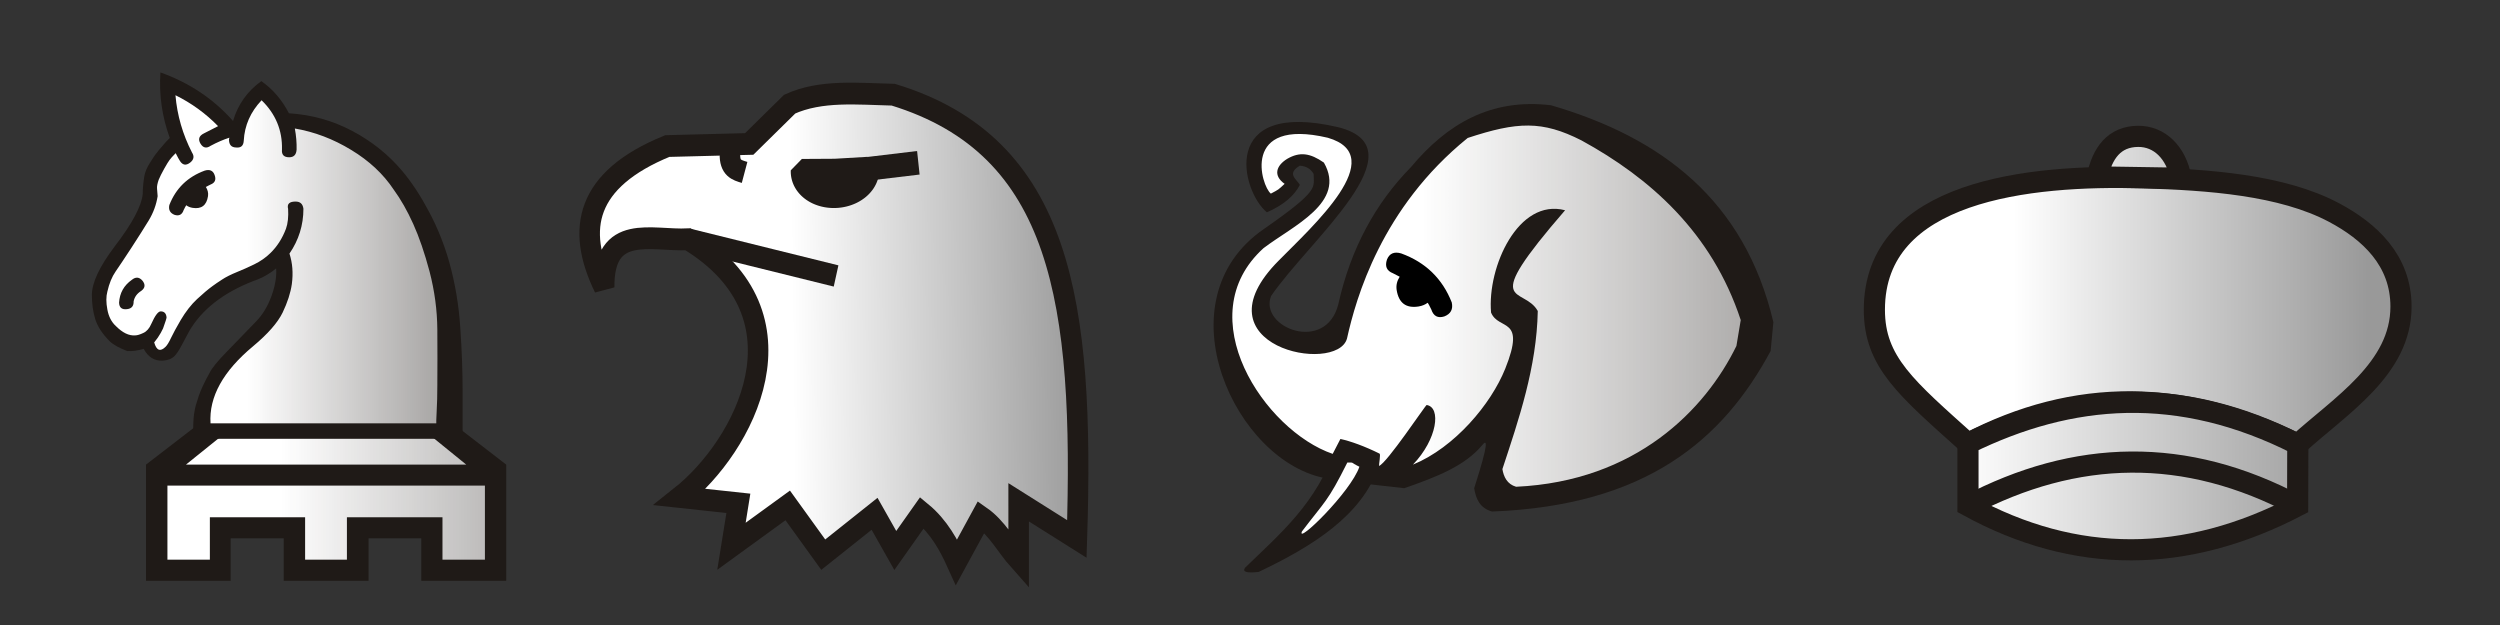 <?xml version="1.0" encoding="UTF-8" standalone="no"?>
<svg
   xmlns:dc="http://purl.org/dc/elements/1.1/"
   xmlns:cc="http://creativecommons.org/ns#"
   xmlns:rdf="http://www.w3.org/1999/02/22-rdf-syntax-ns#"
   xmlns:svg="http://www.w3.org/2000/svg"
   xmlns="http://www.w3.org/2000/svg"
   xmlns:xlink="http://www.w3.org/1999/xlink"
   xmlns:sodipodi="http://sodipodi.sourceforge.net/DTD/sodipodi-0.dtd"
   xmlns:inkscape="http://www.inkscape.org/namespaces/inkscape"
   width="708.68"
   height="177.17"
   shape-rendering="geometricPrecision"
   image-rendering="optimizeQuality"
   fill-rule="evenodd"
   clip-rule="evenodd"
   viewBox="0 0 200 50"
   version="1.1"
   id="svg1163"
   sodipodi:docname="4FairyPieces.svg"
   inkscape:version="1.0.1 (3bc2e813f5, 2020-09-07)">
  <rect x="0" y="0" width="200" height="50" fill="#333333" stroke="none"/>
  <sodipodi:namedview
     pagecolor="#ffffff"
     bordercolor="#666666"
     borderopacity="1"
     objecttolerance="10"
     gridtolerance="10"
     guidetolerance="10"
     inkscape:pageopacity="0"
     inkscape:pageshadow="2"
     inkscape:window-width="3840"
     inkscape:window-height="2050"
     id="namedview1165"
     showgrid="false"
     inkscape:zoom="1.2205791"
     inkscape:cx="-168.34266"
     inkscape:cy="114.46557"
     inkscape:window-x="-12"
     inkscape:window-y="-12"
     inkscape:window-maximized="1"
     inkscape:current-layer="svg1163"
     showguides="false"
     inkscape:document-rotation="0" />
  <defs
     id="defs1157">
    <linearGradient
       gradientUnits="userSpaceOnUse"
       y2="37.469"
       x2="77.76"
       y1="37.22"
       x1="21.13"
       id="linearGradient9444"
       gradientTransform="translate(-91.536,53.382)">
      <stop
         style="stop-color:#a8a6a5;stop-opacity:1"
         offset="0"
         stop-color="#fff"
         stop-opacity="0"
         id="stop9442" />
      <stop
         stop-color="#fff"
         id="stop9440"
         offset="1" />
    </linearGradient>
    <inkscape:path-effect
       effect="mirror_symmetry"
       start_point="-80.439,2.587"
       end_point="-37.113,28.419"
       center_point="-58.776,15.503"
       id="path-effect7013"
       is_visible="true"
       mode="free"
       discard_orig_path="false"
       fuse_paths="true"
       oposite_fuse="true"
       lpeversion="0"
       split_items="false" />
    <linearGradient
       id="0"
       x1="21.19"
       y1="37.552"
       x2="77.74"
       y2="37.429"
       gradientUnits="userSpaceOnUse">
      <stop
         stop-color="#fff"
         id="stop1152" />
      <stop
         offset="1"
         stop-color="#fff"
         stop-opacity="0"
         id="stop1154" />
    </linearGradient>
    <linearGradient
       gradientTransform="translate(-91.536,53.382)"
       id="0-4"
       x1="21.13"
       y1="37.22"
       x2="77.76"
       y2="37.469"
       gradientUnits="userSpaceOnUse">
      <stop
         stop-color="#fff"
         id="stop8835" />
      <stop
         offset="1"
         stop-color="#fff"
         stop-opacity="0"
         id="stop8837" />
    </linearGradient>
    <inkscape:path-effect
       effect="mirror_symmetry"
       start_point="274.213,350.551"
       end_point="273.503,477.302"
       center_point="273.858,413.926"
       id="path-effect4557-0-4"
       is_visible="true"
       mode="free"
       discard_orig_path="false"
       fuse_paths="true"
       oposite_fuse="false"
       lpeversion="0"
       split_items="false" />
    <clipPath
       id="clipPath5191"
       clipPathUnits="userSpaceOnUse">
      <rect
         clip-path="none"
         y="4.029"
         x="7.207"
         height="15.671"
         width="35.163"
         id="rect5193"
         style="opacity:1;fill:#d40000;fill-opacity:1;stroke:#000000;stroke-width:0.205;stroke-linecap:square;stroke-linejoin:miter;stroke-miterlimit:4;stroke-dasharray:none;stroke-opacity:1;paint-order:normal" />
    </clipPath>
    <linearGradient
       gradientUnits="userSpaceOnUse"
       x2="77.64"
       x1="21.376"
       id="0-3">
      <stop
         id="stop4571"
         stop-color="#fff" />
      <stop
         id="stop4573"
         stop-opacity="0"
         stop-color="#fff"
         offset="1" />
    </linearGradient>
    <linearGradient
       gradientTransform="matrix(0.847,0,0,0.849,3.192,-2.022)"
       gradientUnits="userSpaceOnUse"
       x2="77.64"
       x1="21.405"
       id="0-8">
      <stop
         id="stop7093"
         stop-color="#fff" />
      <stop
         id="stop7095"
         stop-opacity="0"
         stop-color="#fff"
         offset="1" />
    </linearGradient>
    <linearGradient
       inkscape:collect="always"
       xlink:href="#linearGradient13464"
       id="linearGradient13468"
       x1="115.585"
       y1="51.193"
       x2="87.866"
       y2="51.539"
       gradientUnits="userSpaceOnUse" />
    <linearGradient
       inkscape:collect="always"
       id="linearGradient13464">
      <stop
         style="stop-color:#808080;stop-opacity:1;"
         offset="0"
         id="stop13460" />
      <stop
         style="stop-color:#ffffff;stop-opacity:1"
         offset="1"
         id="stop13462" />
    </linearGradient>
    <linearGradient
       inkscape:collect="always"
       xlink:href="#linearGradient5385"
       id="linearGradient5387"
       x1="62.93"
       y1="26.73"
       x2="91.343"
       y2="26.73"
       gradientUnits="userSpaceOnUse" />
    <linearGradient
       inkscape:collect="always"
       id="linearGradient5385">
      <stop
         style="stop-color:#ffffff;stop-opacity:1;"
         offset="0"
         id="stop5381" />
      <stop
         style="stop-color:#999999;stop-opacity:1"
         offset="1"
         id="stop5383" />
    </linearGradient>
    <linearGradient
       inkscape:collect="always"
       xlink:href="#linearGradient5385"
       id="linearGradient5395"
       x1="58.477"
       y1="39.452"
       x2="89.78"
       y2="39.452"
       gradientUnits="userSpaceOnUse" />
    <linearGradient
       inkscape:collect="always"
       xlink:href="#linearGradient5385"
       id="linearGradient5403"
       x1="62.956"
       y1="13.961"
       x2="88.305"
       y2="13.961"
       gradientUnits="userSpaceOnUse" />
    <linearGradient
       inkscape:collect="always"
       xlink:href="#linearGradient4543"
       id="linearGradient4545"
       x1="119.216"
       y1="11.441"
       x2="209.835"
       y2="11.441"
       gradientUnits="userSpaceOnUse" />
    <linearGradient
       inkscape:collect="always"
       id="linearGradient4543">
      <stop
         style="stop-color:#ffffff;stop-opacity:1;"
         offset="0"
         id="stop4539" />
      <stop
         style="stop-color:#ffffff;stop-opacity:0;"
         offset="1"
         id="stop4541" />
    </linearGradient>
  </defs>
  <g
     transform="translate(-0.701,0.474)"
     id="g6081">
    <g
       transform="matrix(1,0,0,-1,1.779,51.815)"
       id="g5169"
       clip-path="url(#clipPath5191)">
      <path
         style="fill:#1f1a17"
         inkscape:connector-curvature="0"
         id="path4578"
         d="m 28.408,9.22 h 4.216 V 5.825 h 6.796 v 9.295 l -5.5,4.243 V 31.22 l 4.22,4.221 v 5.08 h 3.789 V 46.45 H 8.07 v -5.929 h 3.794 v -5.08 L 16.11,31.22 V 19.363 L 10.602,15.12 V 5.825 h 6.774 V 9.22 h 4.242 V 5.825 h 6.79 z" />
      <path
         style="fill:url(#0-3)"
         inkscape:connector-curvature="0"
         id="path4580"
         d="m 33.07,17.678 3.15,-2.557 H 13.8 l 3.175,2.557 h 16.1 m 7.197,24.528 H 9.758 v 2.557 h 30.514 v -2.557 m -3.844,-5.05 H 13.602 v 3.37 h 22.826 v -3.37 M 32.212,19.368 H 17.819 V 31.23 H 32.212 V 19.368 m 5.503,-5.927 V 7.514 H 34.32 v 3.395 H 26.675 V 7.514 h -3.344 v 3.395 h -7.62 V 7.514 h -3.395 v 5.927 h 25.4 m -1.913,22 -2.548,-2.532 H 16.804 l -2.599,2.532 h 21.598" />
    </g>
    <g
       id="g6073"
       transform="matrix(0.828,0,0,0.828,2.811,3.66)">
      <path
         style="fill:#1f1a17;stroke-width:0.848"
         inkscape:connector-curvature="0"
         id="path7100"
         d="m 25.375,5.951 c 2.202,0.143 4.237,0.711 6.119,1.714 1.873,0.991 3.472,2.27 4.792,3.83 0.925,1.092 1.794,2.414 2.611,3.959 0.825,1.538 1.478,3.175 1.966,4.9 0.559,2.012 0.919,4.117 1.062,6.33 0.151,2.206 0.223,4.252 0.223,6.135 v 4.584 c 0,0 -1.091,0 -3.272,0 -2.173,0 -5,0 -8.482,0 H 16.298 c -0.129,0 -0.186,-0.345 -0.18,-1.028 0.007,-0.69 0.05,-1.243 0.136,-1.667 0.05,-0.338 0.186,-0.812 0.395,-1.43 0.215,-0.618 0.559,-1.365 1.055,-2.249 0.222,-0.452 0.753,-1.107 1.593,-1.969 0.846,-0.862 1.808,-1.868 2.905,-3.003 0.631,-0.647 1.119,-1.459 1.478,-2.443 0.358,-0.977 0.509,-1.868 0.452,-2.673 -0.517,0.424 -1.084,0.769 -1.703,1.034 -2.97,1.063 -5.126,2.608 -6.449,4.627 -0.101,0.129 -0.416,0.697 -0.947,1.714 -0.28,0.532 -0.524,0.898 -0.718,1.092 -0.265,0.266 -0.653,0.417 -1.155,0.446 -0.782,0.036 -1.392,-0.338 -1.829,-1.142 C 10.743,28.885 10.22,28.957 9.753,28.928 8.971,28.633 8.404,28.317 8.05,27.979 7.332,27.26 6.873,26.549 6.651,25.83 6.435,25.112 6.328,24.343 6.328,23.517 c 0,-1.179 0.724,-2.738 2.188,-4.678 1.712,-2.228 2.618,-3.93 2.726,-5.092 0,-0.503 0.05,-1.071 0.151,-1.706 0.086,-0.439 0.258,-0.857 0.524,-1.264 0.186,-0.28 0.308,-0.474 0.366,-0.575 0.064,-0.108 0.18,-0.266 0.352,-0.474 0.122,-0.172 0.23,-0.302 0.316,-0.388 0.079,-0.093 0.186,-0.216 0.316,-0.373 0.151,-0.18 0.344,-0.388 0.588,-0.632 -0.746,-2.048 -1.047,-4.16 -0.904,-6.33 2.783,0.991 5.126,2.554 7.016,4.692 0.466,-1.588 1.378,-2.874 2.733,-3.851 1.119,0.783 2.009,1.825 2.669,3.111" />
      <path
         inkscape:connector-curvature="0"
         style="fill:url(#0-8);stroke-width:0.848"
         id="path7102"
         d="m 39.606,35.905 c -0.014,0 0,-0.381 0.036,-1.142 0.043,-0.769 0.064,-1.595 0.064,-2.479 0.014,-1.753 0.014,-3.564 0,-5.439 -0.014,-1.875 -0.265,-3.743 -0.753,-5.612 -0.48,-1.796 -1.004,-3.327 -1.579,-4.599 -0.574,-1.272 -1.198,-2.364 -1.873,-3.291 -1.004,-1.516 -2.382,-2.802 -4.118,-3.851 -1.736,-1.057 -3.551,-1.746 -5.445,-2.069 0.129,0.69 0.186,1.365 0.172,2.026 -0.029,0.503 -0.265,0.754 -0.718,0.754 -0.517,0 -0.746,-0.251 -0.696,-0.754 C 24.741,7.597 24.081,6.009 22.725,4.694 21.663,5.815 21.082,7.115 21.003,8.603 20.975,9.099 20.724,9.314 20.243,9.257 19.798,9.243 19.576,8.984 19.576,8.482 c 0,0 0.014,-0.058 0.036,-0.172 C 19.038,8.496 18.435,8.755 17.804,9.093 17.402,9.373 17.072,9.301 16.821,8.884 16.57,8.46 16.678,8.129 17.158,7.893 17.761,7.584 18.213,7.354 18.522,7.196 17.317,5.96 15.946,4.968 14.404,4.207 c 0.165,1.954 0.703,3.793 1.6,5.54 0.236,0.359 0.18,0.682 -0.172,0.963 -0.395,0.309 -0.724,0.266 -0.99,-0.143 -0.093,-0.143 -0.236,-0.395 -0.416,-0.761 -0.294,0.294 -0.495,0.518 -0.588,0.653 -0.1,0.129 -0.273,0.41 -0.517,0.841 -0.244,0.438 -0.423,0.798 -0.538,1.078 -0.122,0.352 -0.18,0.632 -0.158,0.857 0.021,0.216 0.043,0.452 0.058,0.726 -0.129,0.827 -0.416,1.602 -0.856,2.335 -0.445,0.726 -1.004,1.617 -1.693,2.673 -0.66,1.006 -1.163,1.768 -1.513,2.27 -0.352,0.51 -0.617,1.15 -0.796,1.94 -0.129,0.474 -0.129,1.057 0,1.732 0.122,0.682 0.402,1.214 0.818,1.595 0.646,0.653 1.27,0.956 1.873,0.905 0.194,0 0.459,-0.079 0.789,-0.237 0.33,-0.151 0.581,-0.446 0.768,-0.883 0.358,-0.798 0.66,-1.2 0.904,-1.2 0.344,0 0.538,0.201 0.567,0.589 0,0.087 -0.115,0.439 -0.337,1.057 -0.129,0.28 -0.294,0.575 -0.502,0.883 -0.273,0.367 -0.387,0.518 -0.358,0.46 0.222,0.804 0.596,0.941 1.112,0.423 0.151,-0.151 0.33,-0.446 0.524,-0.862 0.201,-0.423 0.509,-0.991 0.925,-1.706 0.495,-0.833 1.018,-1.502 1.579,-2.026 0.559,-0.518 1.055,-0.941 1.492,-1.258 0.251,-0.187 0.559,-0.395 0.925,-0.632 0.366,-0.244 0.856,-0.489 1.471,-0.74 0.488,-0.194 1.033,-0.438 1.629,-0.726 0.596,-0.288 1.126,-0.653 1.585,-1.107 0.646,-0.632 1.141,-1.408 1.492,-2.335 0.186,-0.518 0.251,-1.157 0.208,-1.919 -0.122,-0.474 0.115,-0.711 0.718,-0.711 0.452,0 0.703,0.23 0.761,0.697 0,1.581 -0.452,3.024 -1.349,4.332 0.294,0.898 0.373,1.882 0.23,2.946 -0.122,0.857 -0.424,1.774 -0.89,2.752 -0.474,0.97 -1.42,2.055 -2.848,3.248 -2.905,2.414 -4.279,4.9 -4.118,7.451 0,0 1.19,0 3.58,0 2.389,0 4.635,0 6.736,0 H 39.605 M 11.102,23.11 c -0.409,0.251 -0.652,0.589 -0.739,1.013 0.014,0.46 -0.201,0.711 -0.646,0.754 -0.495,0.058 -0.746,-0.151 -0.761,-0.632 0.058,-0.927 0.466,-1.66 1.241,-2.206 0.366,-0.294 0.703,-0.273 1.012,0.079 0.308,0.381 0.273,0.711 -0.108,0.991 m 6.241,-10.037 c 0.18,0.28 0.251,0.575 0.208,0.883 -0.136,0.898 -0.639,1.272 -1.492,1.135 -0.251,-0.043 -0.452,-0.129 -0.61,-0.251 -0.05,0.064 -0.136,0.222 -0.251,0.46 -0.151,0.452 -0.445,0.603 -0.882,0.467 -0.43,-0.172 -0.602,-0.489 -0.502,-0.949 0.631,-1.617 1.772,-2.723 3.423,-3.327 0.48,-0.143 0.796,0 0.947,0.417 0.172,0.452 0.043,0.762 -0.38,0.927 -0.079,0.043 -0.158,0.087 -0.23,0.115 -0.072,0.036 -0.143,0.079 -0.23,0.122" />
    </g>
  </g>
  <g
     id="g13475"
     transform="matrix(1.054,0,0,1.119,-29.197,-27.754)">
    <path
       sodipodi:nodetypes="cccccccccccccccccccc"
       inkscape:connector-curvature="0"
       id="path13430"
       d="m 84.568,35.094 -6.217,0.15 c -6.203,2.384 -6.963,5.934 -4.794,10.112 -0.053,-4.63 3.609,-3.313 6.367,-3.446 9.56,5.47 4.256,14.806 -0.599,18.427 l 4.419,0.449 -0.524,3.071 4.27,-2.921 2.697,3.521 3.895,-2.921 1.573,2.622 2.022,-2.697 c 1.307,1.014 2.065,2.355 2.628,3.527 l 1.867,-3.227 c 1.231,0.812 1.876,2.045 2.846,3.071 v -4.12 l 4.419,2.622 C 110.009,46.436 108.312,35.261 95.504,31.573 92.794,31.513 90.013,31.229 87.639,32.247 Z"
       style="fill:url(#linearGradient13468);fill-opacity:1;stroke:#1f1a17;stroke-width:1.559;stroke-linecap:butt;stroke-linejoin:miter;stroke-miterlimit:4;stroke-dasharray:none;stroke-opacity:1" />
    <path
       inkscape:connector-curvature="0"
       id="path13432"
       d="M 91.16,44.532 79.924,41.91"
       style="fill:none;stroke:#1f1a17;stroke-width:1.559;stroke-linecap:butt;stroke-linejoin:miter;stroke-miterlimit:4;stroke-dasharray:none;stroke-opacity:1" />
    <path
       sodipodi:nodetypes="cc"
       inkscape:connector-curvature="0"
       id="path13434"
       d="m 83.104,35.805 c -0.025,1.009 0.491,1.149 1.112,1.324"
       style="fill:none;stroke:#1f1a17;stroke-width:1.559;stroke-linecap:butt;stroke-linejoin:miter;stroke-miterlimit:4;stroke-dasharray:none;stroke-opacity:1" />
    <path
       transform="rotate(-3.167)"
       d="m 91.414,41.974 a 2.516,1.827 0 0 1 -1.308,1.603 2.516,1.827 0 0 1 -2.564,-0.064 2.516,1.827 0 0 1 -1.154,-1.664 l 2.51,0.125 z"
       sodipodi:end="3.2099747"
       sodipodi:start="0"
       sodipodi:ry="1.8273305"
       sodipodi:rx="2.5158896"
       sodipodi:cy="41.973846"
       sodipodi:cx="88.897865"
       sodipodi:type="arc"
       id="path13436"
       style="opacity:1;fill:#1f1a17;fill-opacity:1;stroke:#1f1a17;stroke-width:1.693;stroke-linecap:square;stroke-linejoin:bevel;stroke-miterlimit:4;stroke-dasharray:none;stroke-opacity:1;paint-order:normal"
       sodipodi:arc-type="slice" />
    <path
       inkscape:connector-curvature="0"
       id="path13438"
       d="m 93.644,36.864 3.761,-0.424"
       style="fill:#1f1a17;fill-opacity:1;stroke:#1f1a17;stroke-width:1.693;stroke-linecap:butt;stroke-linejoin:miter;stroke-miterlimit:4;stroke-dasharray:none;stroke-opacity:1" />
  </g>
  <g
     id="g5409"
     transform="translate(98.113,-1.368)">
    <path
       sodipodi:nodetypes="cssssccc"
       inkscape:connector-curvature="0"
       id="path4760"
       d="m 59.324,36.845 c -4.924,-4.423 -7.488,-6.502 -7.488,-10.698 0,-9.537 12.337,-10.823 21.466,-10.555 5.225,0.153 11.124,0.559 15.298,2.774 2.842,1.508 5.367,3.823 5.367,7.532 0,4.979 -4.865,7.931 -8.255,11.017 -9.05,-4.451 -17.738,-4.59 -26.387,-0.071 z"
       style="fill:url(#linearGradient5387);fill-opacity:1;stroke:#1f1a17;stroke-width:1.693;stroke-linecap:butt;stroke-linejoin:miter;stroke-miterlimit:4;stroke-dasharray:none;stroke-opacity:1" />
    <path
       sodipodi:nodetypes="cccccc"
       inkscape:connector-curvature="0"
       id="path5347"
       d="m 59.324,36.845 v 4.984 c 8.612,4.714 17.406,4.683 26.375,0 l 0.012,-4.913 v 0 C 76.185,32.072 67.507,32.828 59.324,36.845 Z"
       style="fill:url(#linearGradient5395);fill-opacity:1;stroke:#1f1a17;stroke-width:1.693;stroke-linecap:butt;stroke-linejoin:miter;stroke-miterlimit:4;stroke-dasharray:none;stroke-opacity:1" />
    <path
       sodipodi:nodetypes="ccc"
       inkscape:connector-curvature="0"
       id="path5353"
       d="m 59.324,41.829 c 8.607,-4.521 17.388,-4.796 26.375,0 v 0"
       style="fill:none;stroke:#1f1a17;stroke-width:1.693;stroke-linecap:butt;stroke-linejoin:miter;stroke-miterlimit:4;stroke-dasharray:none;stroke-opacity:1" />
    <path
       sodipodi:nodetypes="cscc"
       inkscape:connector-curvature="0"
       id="path5355"
       d="m 69.665,15.521 c 0.403,-1.901 1.356,-3.236 3.281,-3.245 1.682,-0.008 3.027,1.263 3.423,3.352 z"
       style="fill:url(#linearGradient5403);fill-opacity:1;stroke:#1f1a17;stroke-width:1.693;stroke-linecap:butt;stroke-linejoin:miter;stroke-miterlimit:4;stroke-dasharray:none;stroke-opacity:1" />
  </g>
  <g
     id="g6081-0"
     transform="translate(94.163,-0.667)">
    <g
       id="g5357"
       style="opacity:1;fill:#1f1a17;fill-opacity:1;stroke-width:1.543;stroke-miterlimit:4;stroke-dasharray:none"
       transform="matrix(1.098,0,0,1.098,-107.622,17.127)">
      <path
         sodipodi:nodetypes="ccccccccccccccccccc"
         inkscape:connector-curvature="0"
         id="path5349"
         d="m 119.666,20.579 c 0.125,0.774 0.404,1.444 1.3,1.7 11.23,-0.424 16.83,-5.233 20.3,-11.7 l 0.2,-2.1 c -2.107,-8.893 -8.151,-13.45 -16.2,-15.8 -4.4,-0.532 -7.597,1.382 -10.2,4.5 -2.594,2.641 -4.396,5.944 -5.3,10 -0.908,3.606 -5.791,1.699 -4.9,-0.6 2.766,-4.057 11.001,-10.761 4.9,-12.3 -8.758,-2.052 -7.058,4.706 -5.2,6.2 1.24,-0.546 2.002,-1.223 2.4,-2 -0.26,-0.436 -0.982,-0.816 0,-1.4 0.539,0.046 0.819,0.286 1,0.6 0,1 0.504,1.146 -3.6,4 -7.641,5.233 -2.065,17.122 4.612,18.198 1.321,-0.325 1.533,-0.227 2.436,0.348 l 3.152,0.354 c 2.398,-0.823 4.466,-1.65 5.703,-3.159 0.321,-0.388 0.493,-0.248 -0.603,3.159 z"
         style="fill:#1f1a17;fill-opacity:1;stroke:none;stroke-width:1.543;stroke-linecap:butt;stroke-linejoin:miter;stroke-miterlimit:4;stroke-dasharray:none;stroke-opacity:1" />
      <path
         sodipodi:nodetypes="ccccc"
         inkscape:connector-curvature="0"
         id="path5353-0"
         d="m 109.566,17.579 c -1.328,4.066 -4.05,6.322 -6.6,8.8 -0.206,0.304 0.146,0.398 1,0.3 3.905,-1.864 7.521,-4.086 8.762,-7.726 -0.786,-0.413 -1.974,-1.358 -3.162,-1.374 z"
         style="fill:#1f1a17;fill-opacity:1;stroke:none;stroke-width:1.543;stroke-linecap:butt;stroke-linejoin:miter;stroke-miterlimit:4;stroke-dasharray:none;stroke-opacity:1" />
    </g>
    <g
       id="g5357-2"
       style="opacity:1;fill:#ffff00;fill-opacity:1;stroke-width:1.543;stroke-miterlimit:4;stroke-dasharray:none"
       transform="matrix(0.797,0,0,0.797,-75.422,16.247)">
      <path
         sodipodi:nodetypes="ccccccccccccccccccscccsccc"
         inkscape:connector-curvature="0"
         id="path5349-8"
         d="m 133.584,1.556 c -8.756,10.111 -4.2,7.512 -2.742,10.113 -0.11,5.657 -1.9,10.862 -3.551,15.868 0.125,0.774 0.478,1.518 1.374,1.774 12.033,-0.558 18.983,-7.722 22.115,-14.132 l 0.435,-2.602 c -2.892,-8.788 -9.12,-14.275 -15.985,-18.031 -3.956,-2.012 -6.45,-1.884 -11.422,-0.246 -8.663,7.008 -11.213,16.077 -12.116,20.133 -1.016,3.668 -15.446,0.777 -6.825,-7.854 3.298,-3.358 11.231,-10.458 4.9,-12.3 -8.758,-2.052 -6.688,4.854 -5.718,5.608 0.814,-0.435 0.707,-0.353 1.382,-0.982 -1.179,-0.836 -0.846,-1.828 0.259,-2.51 1.26,-0.731 2.3,-0.584 3.683,0.378 2.301,4 -3.109,6.337 -6.061,8.589 -7.572,6.855 0.119,18.313 6.944,20.648 l 0.775,-1.497 c 1.024,0.223 2.437,0.731 3.932,1.474 0.119,0.059 -0.066,1.049 -0.056,1.233 0.783,-0.27 4.659,-6.096 4.781,-6.116 1.481,0.23 1.074,3.435 -1.377,5.985 4.201,-1.729 7.84,-6.076 9.266,-9.633 2.122,-5.292 -0.656,-3.773 -1.425,-5.631 C 125.757,7.246 128.89,0.319 133.584,1.556 Z"
         style="fill:url(#linearGradient4545);fill-opacity:1;stroke:none;stroke-width:1.543;stroke-linecap:butt;stroke-linejoin:miter;stroke-miterlimit:4;stroke-dasharray:none;stroke-opacity:1" />
      <path
         sodipodi:nodetypes="cccc"
         inkscape:connector-curvature="0"
         id="path5353-9"
         d="m 111.727,26.876 c -1.995,3.992 -2.231,3.85 -4.559,6.921 -0.58,1.378 4.896,-3.944 5.769,-6.496 -1.029,-0.499 -0.437,-0.404 -1.21,-0.424 z"
         style="fill:#ffffff;fill-opacity:1;stroke:none;stroke-width:1.543;stroke-linecap:butt;stroke-linejoin:miter;stroke-miterlimit:4;stroke-dasharray:none;stroke-opacity:1" />
    </g>
    <path
       style="fill:#000000;stroke-width:1"
       d="m 17.81,22.804 c -0.364,-0.186 -0.542,-0.279 -0.542,-0.279 -0.499,-0.195 -0.652,-0.559 -0.474,-1.092 0.195,-0.491 0.576,-0.66 1.143,-0.491 1.947,0.711 3.294,2.02 4.04,3.92 0.118,0.542 -0.076,0.914 -0.593,1.118 -0.516,0.161 -0.864,-0.017 -1.041,-0.55 -0.136,-0.279 -0.229,-0.466 -0.296,-0.542 -0.186,0.144 -0.423,0.245 -0.72,0.296 -1.01,0.161 -1.6,-0.279 -1.761,-1.338 -0.051,-0.364 0.034,-0.711 0.246,-1.041"
       id="path3879"
       inkscape:connector-curvature="0" />
  </g>
</svg>
